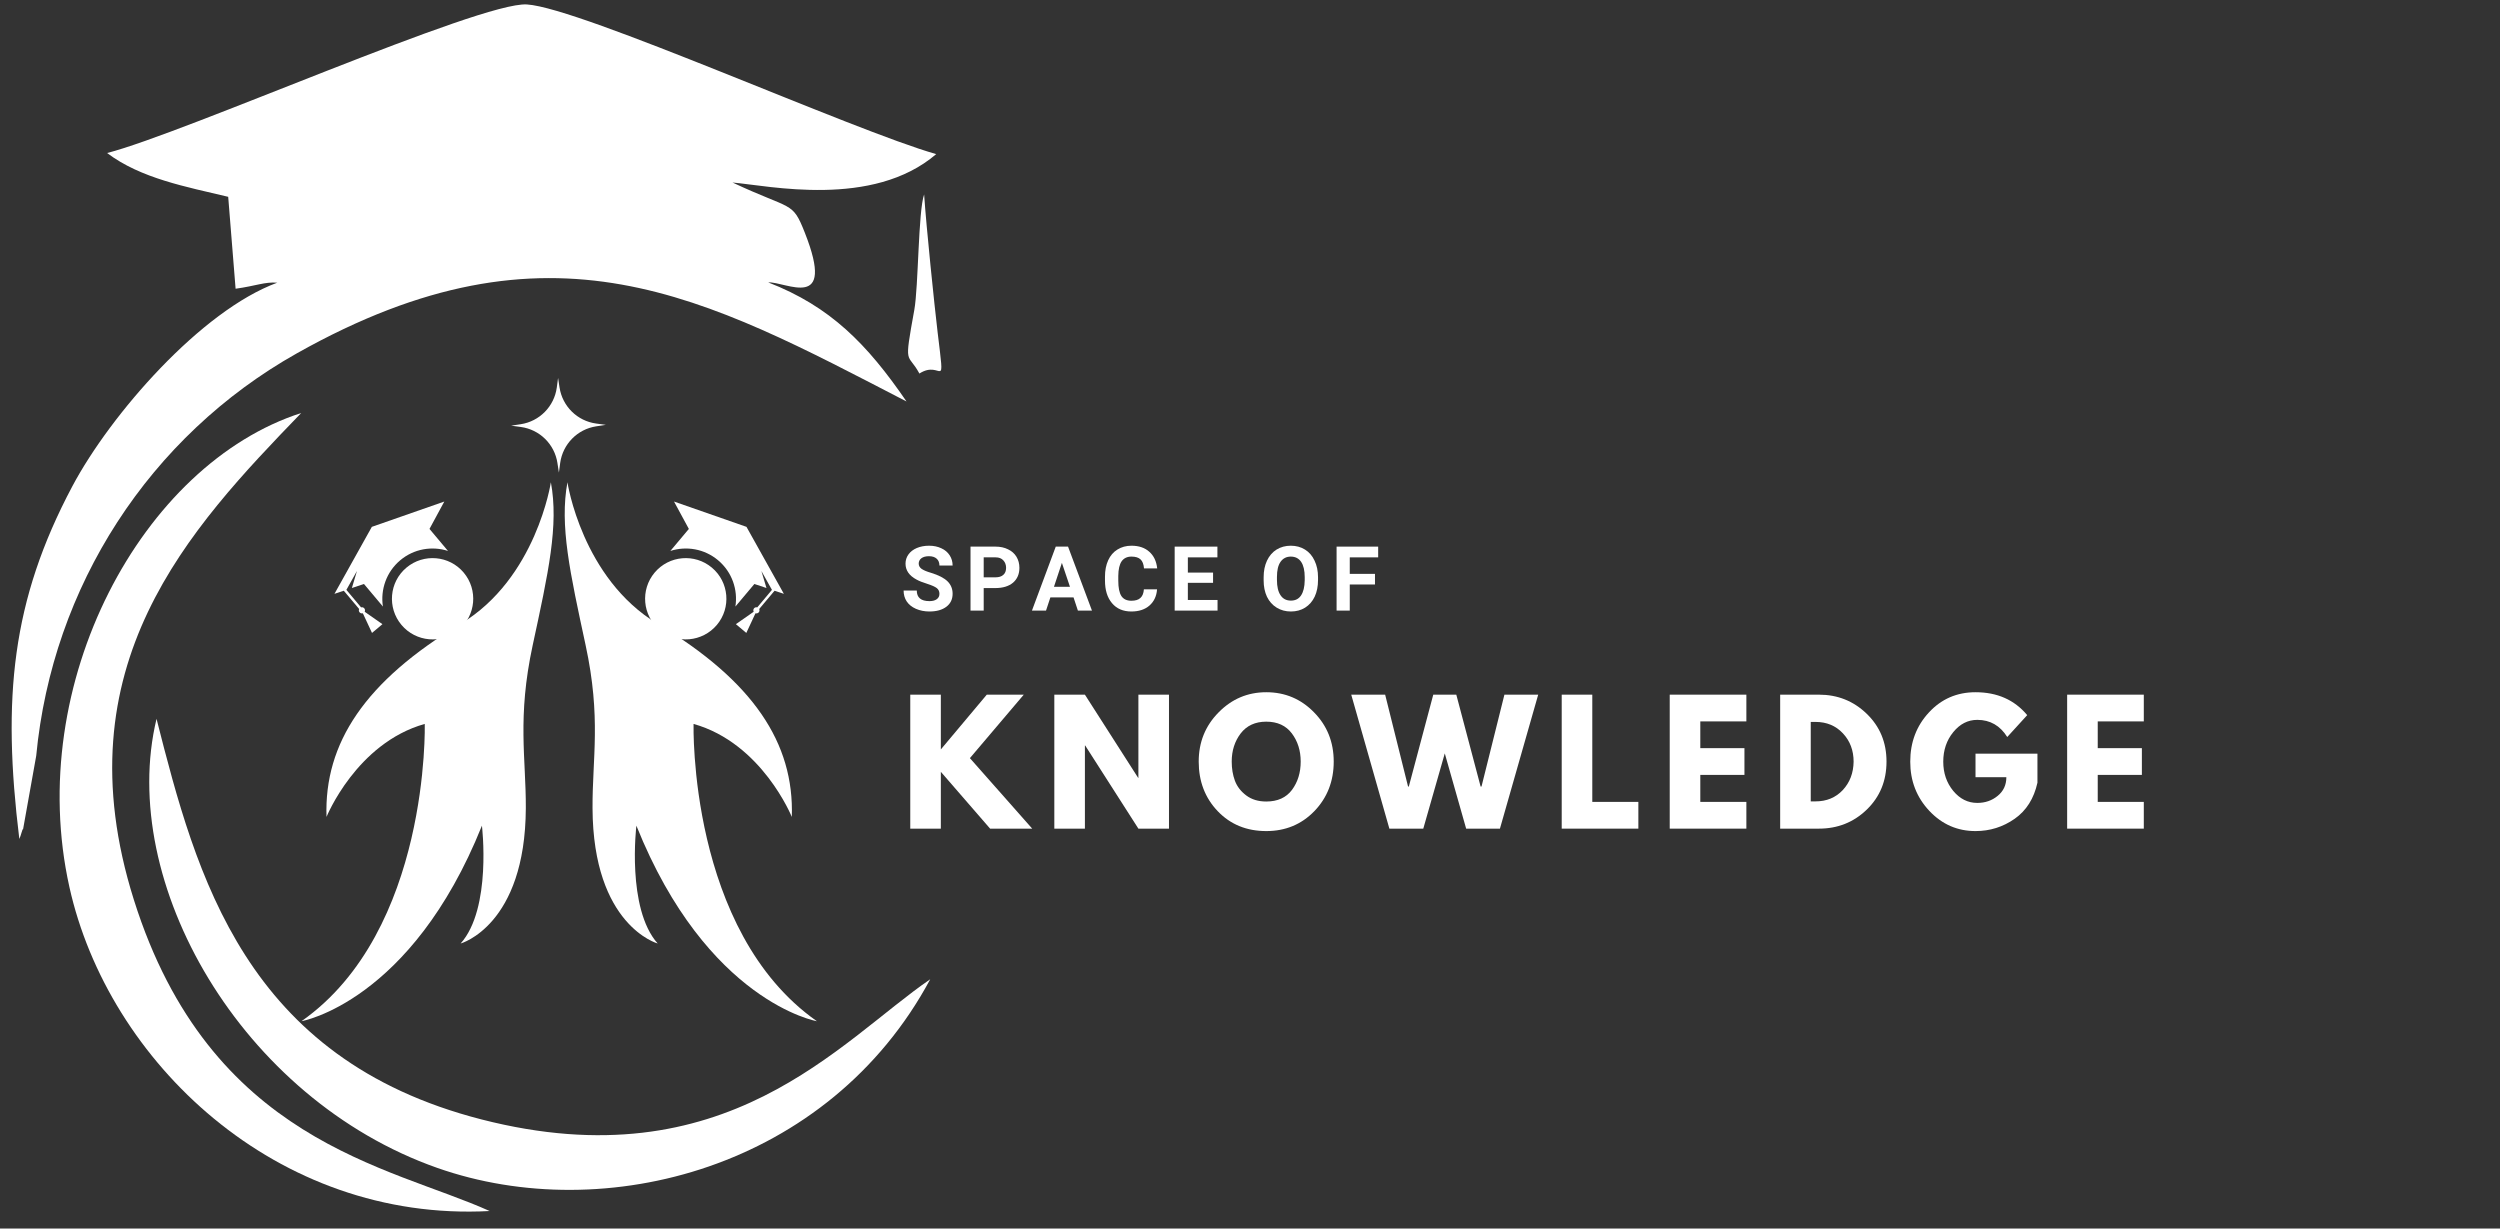 <svg xmlns="http://www.w3.org/2000/svg" xmlns:xlink="http://www.w3.org/1999/xlink" width="407" zoomAndPan="magnify" viewBox="0 0 305.25 150" height="200" preserveAspectRatio="xMidYMid meet" version="1.0"><rect x="0" y="0" width="305.25" height="150" fill="#333333" stroke="none"/><defs><g/><clipPath id="b37e73d392"><path d="M 1 0.184 L 115 0.184 L 115 103 L 1 103 Z M 1 0.184 " clip-rule="nonzero"/></clipPath><clipPath id="7d09644709"><path d="M 68.902 58.805 L 99.652 58.805 L 99.652 124.691 L 68.902 124.691 Z M 68.902 58.805 " clip-rule="nonzero"/></clipPath><clipPath id="76cd07763f"><path d="M 36.805 58 L 68 58 L 68 124.703 L 36.805 124.703 Z M 36.805 58 " clip-rule="nonzero"/></clipPath><clipPath id="672a5e3996"><path d="M 62 46.145 L 74 46.145 L 74 58 L 62 58 Z M 62 46.145 " clip-rule="nonzero"/></clipPath></defs><g clip-path="url(#b37e73d392)"><path fill="#ffffff" d="M 13.078 18.684 C 17.184 21.793 22.77 22.812 27.863 24.031 L 28.766 35.254 C 31.281 34.906 32.312 34.395 33.852 34.516 C 24.57 37.926 13.516 50.566 8.836 59.367 C 1.414 73.336 0.254 85.238 2.359 102.434 C 2.555 102.066 2.754 101.07 2.816 101.266 L 4.422 92.285 C 6.387 71.605 18.242 53.266 36.262 43.133 C 67.324 25.668 86.02 36.262 110.684 49.02 C 105.863 41.992 101.387 37.422 93.789 34.477 C 95.969 34.371 102.121 38.164 98.266 28.406 C 96.723 24.5 96.777 25.73 89.441 22.285 C 93.875 22.672 106.555 25.469 114.312 18.816 C 104.34 16.004 70.953 0.961 64.336 0.543 C 58.645 0.184 22.512 16.258 13.078 18.684 Z M 13.078 18.684 " fill-opacity="1" fill-rule="evenodd"/></g><path fill="#ffffff" d="M 59.785 147.867 C 47.539 142.34 25.637 139.418 16.34 109.848 C 7.344 81.246 23.117 64.57 36.781 50.426 C 17.367 56.672 2.949 83.395 8.469 108.285 C 13.195 129.602 33.742 149.266 59.785 147.867 Z M 59.785 147.867 " fill-opacity="1" fill-rule="evenodd"/><path fill="#ffffff" d="M 112.258 45.609 C 115.047 43.816 115.41 48.285 114.484 40.578 C 114.094 37.305 113.094 27.652 112.836 23.742 C 112.113 25.77 112.145 35.031 111.637 37.84 C 110.34 44.996 110.793 42.891 112.258 45.609 Z M 112.258 45.609 " fill-opacity="1" fill-rule="evenodd"/><path fill="#ffffff" d="M 113.582 119.566 C 102.531 127.137 88.672 144.352 58.797 136.684 C 29.906 129.27 23.984 106.949 19.113 87.77 C 14.309 107.695 29.438 134.168 53.383 142.598 C 73.887 149.816 101.223 142.609 113.582 119.566 Z M 113.582 119.566 " fill-opacity="1" fill-rule="evenodd"/><path fill="#ffffff" d="M 86.922 69.309 C 89.023 71.07 89.293 74.203 87.531 76.301 C 85.766 78.398 82.637 78.672 80.539 76.91 C 78.438 75.145 78.168 72.016 79.93 69.914 C 81.695 67.816 84.824 67.547 86.922 69.309 " fill-opacity="1" fill-rule="nonzero"/><path fill="#ffffff" d="M 92.699 74.359 C 92.758 74.488 92.746 74.648 92.648 74.762 C 92.547 74.879 92.395 74.922 92.258 74.883 L 92.223 74.926 L 91.125 77.281 L 89.852 76.211 L 91.984 74.723 L 92.02 74.684 C 91.957 74.555 91.973 74.395 92.07 74.277 C 92.168 74.16 92.32 74.121 92.461 74.16 L 94.254 72.023 L 92.965 69.715 L 93.586 71.797 L 92.109 71.305 L 89.793 74.059 C 90.113 72.004 89.383 69.84 87.68 68.41 C 86.004 67 83.793 66.645 81.852 67.27 L 84.109 64.582 L 82.297 61.238 L 91.145 64.328 L 95.711 72.508 L 94.574 72.129 L 92.699 74.359 " fill-opacity="1" fill-rule="nonzero"/><g clip-path="url(#7d09644709)"><path fill="#ffffff" d="M 80.305 115.203 C 80.305 115.203 72.406 113.031 72.348 98.672 C 72.32 92.547 73.418 87.652 71.504 78.777 C 69.594 69.902 68.312 64.156 69.285 58.883 C 69.285 58.883 71.043 70.625 80.305 76.176 C 91.941 83.148 96.988 90.715 96.68 99.746 C 96.68 99.746 93.043 90.742 84.684 88.391 C 84.684 88.391 84.031 113.672 99.742 124.691 C 99.742 124.691 86.34 122.352 77.703 100.816 C 77.703 100.816 76.48 110.918 80.305 115.203 " fill-opacity="1" fill-rule="nonzero"/></g><path fill="#ffffff" d="M 49.625 69.309 C 47.527 71.07 47.254 74.203 49.02 76.301 C 50.781 78.398 53.914 78.672 56.012 76.91 C 58.109 75.145 58.383 72.016 56.617 69.914 C 54.855 67.816 51.723 67.547 49.625 69.309 " fill-opacity="1" fill-rule="nonzero"/><path fill="#ffffff" d="M 43.852 74.359 C 43.789 74.488 43.805 74.648 43.902 74.762 C 44 74.879 44.152 74.922 44.293 74.883 L 44.324 74.926 L 45.422 77.281 L 46.695 76.211 L 44.566 74.723 L 44.531 74.684 C 44.59 74.555 44.578 74.395 44.48 74.277 C 44.379 74.16 44.227 74.121 44.09 74.16 L 42.293 72.023 L 43.586 69.715 L 42.965 71.797 L 44.441 71.305 L 46.754 74.059 C 46.438 72.004 47.168 69.84 48.867 68.41 C 50.543 67 52.754 66.645 54.699 67.27 L 52.441 64.582 L 54.25 61.238 L 45.402 64.328 L 40.836 72.508 L 41.977 72.129 L 43.852 74.359 " fill-opacity="1" fill-rule="nonzero"/><g clip-path="url(#76cd07763f)"><path fill="#ffffff" d="M 56.242 115.203 C 56.242 115.203 64.141 113.031 64.203 98.672 C 64.227 92.547 63.133 87.652 65.043 78.777 C 66.957 69.902 68.238 64.156 67.262 58.883 C 67.262 58.883 65.504 70.625 56.242 76.176 C 44.609 83.148 39.562 90.715 39.867 99.746 C 39.867 99.746 43.504 90.742 51.863 88.391 C 51.863 88.391 52.516 113.672 36.809 124.691 C 36.809 124.691 50.207 122.352 58.844 100.816 C 58.844 100.816 60.07 110.918 56.242 115.203 " fill-opacity="1" fill-rule="nonzero"/></g><g clip-path="url(#672a5e3996)"><path fill="#ffffff" d="M 68.062 56.531 L 68.242 57.703 L 68.398 56.531 C 68.711 54.227 70.504 52.402 72.801 52.055 L 73.973 51.875 L 72.797 51.715 C 70.492 51.406 68.672 49.613 68.32 47.316 L 68.141 46.145 L 67.984 47.32 C 67.672 49.621 65.879 51.445 63.582 51.797 L 62.41 51.973 L 63.586 52.133 C 65.891 52.445 67.711 54.234 68.062 56.531 " fill-opacity="1" fill-rule="nonzero"/></g><g fill="#ffffff" fill-opacity="1"><g transform="translate(109.955, 101.177)"><g><path d="M 16.078 0 L 10.938 0 L 4.922 -6.938 L 4.922 0 L 1.188 0 L 1.188 -16.359 L 4.922 -16.359 L 4.922 -9.672 L 10.531 -16.359 L 15.047 -16.359 L 8.469 -8.609 Z M 16.078 0 "/></g></g></g><g fill="#ffffff" fill-opacity="1"><g transform="translate(127.545, 101.177)"><g><path d="M 4.922 -10.156 L 4.922 0 L 1.188 0 L 1.188 -16.359 L 4.922 -16.359 L 11.422 -6.203 L 11.453 -6.203 L 11.453 -16.359 L 15.188 -16.359 L 15.188 0 L 11.453 0 L 4.953 -10.156 Z M 4.922 -10.156 "/></g></g></g><g fill="#ffffff" fill-opacity="1"><g transform="translate(145.909, 101.177)"><g><path d="M 0.453 -8.188 C 0.453 -10.551 1.258 -12.551 2.875 -14.188 C 4.488 -15.832 6.43 -16.656 8.703 -16.656 C 10.992 -16.656 12.938 -15.836 14.531 -14.203 C 16.133 -12.578 16.938 -10.57 16.938 -8.188 C 16.938 -5.789 16.148 -3.773 14.578 -2.141 C 13.004 -0.516 11.047 0.297 8.703 0.297 C 6.305 0.297 4.332 -0.508 2.781 -2.125 C 1.227 -3.75 0.453 -5.77 0.453 -8.188 Z M 4.484 -8.188 C 4.484 -7.332 4.613 -6.551 4.875 -5.844 C 5.145 -5.133 5.609 -4.535 6.266 -4.047 C 6.922 -3.555 7.734 -3.312 8.703 -3.312 C 10.086 -3.312 11.133 -3.785 11.844 -4.734 C 12.551 -5.691 12.906 -6.844 12.906 -8.188 C 12.906 -9.52 12.547 -10.664 11.828 -11.625 C 11.109 -12.582 10.066 -13.062 8.703 -13.062 C 7.359 -13.062 6.316 -12.582 5.578 -11.625 C 4.848 -10.664 4.484 -9.52 4.484 -8.188 Z M 4.484 -8.188 "/></g></g></g><g fill="#ffffff" fill-opacity="1"><g transform="translate(165.283, 101.177)"><g><path d="M 13.734 0 L 11.125 -9.188 L 8.5 0 L 4.359 0 L -0.297 -16.359 L 3.844 -16.359 L 6.641 -5.141 L 6.734 -5.141 L 9.719 -16.359 L 12.531 -16.359 L 15.5 -5.141 L 15.609 -5.141 L 18.406 -16.359 L 22.531 -16.359 L 17.859 0 Z M 13.734 0 "/></g></g></g><g fill="#ffffff" fill-opacity="1"><g transform="translate(189.497, 101.177)"><g><path d="M 4.922 -16.359 L 4.922 -3.266 L 10.547 -3.266 L 10.547 0 L 1.188 0 L 1.188 -16.359 Z M 4.922 -16.359 "/></g></g></g><g fill="#ffffff" fill-opacity="1"><g transform="translate(202.685, 101.177)"><g><path d="M 10.547 -16.359 L 10.547 -13.094 L 4.922 -13.094 L 4.922 -9.828 L 10.312 -9.828 L 10.312 -6.562 L 4.922 -6.562 L 4.922 -3.266 L 10.547 -3.266 L 10.547 0 L 1.188 0 L 1.188 -16.359 Z M 10.547 -16.359 "/></g></g></g><g fill="#ffffff" fill-opacity="1"><g transform="translate(216.17, 101.177)"><g><path d="M 1.188 -16.359 L 5.922 -16.359 C 8.203 -16.359 10.145 -15.582 11.75 -14.031 C 13.363 -12.477 14.172 -10.531 14.172 -8.188 C 14.172 -5.832 13.367 -3.879 11.766 -2.328 C 10.16 -0.773 8.211 0 5.922 0 L 1.188 0 Z M 4.922 -3.328 L 5.5 -3.328 C 6.852 -3.328 7.961 -3.785 8.828 -4.703 C 9.691 -5.629 10.133 -6.785 10.156 -8.172 C 10.156 -9.555 9.719 -10.711 8.844 -11.641 C 7.977 -12.566 6.863 -13.031 5.5 -13.031 L 4.922 -13.031 Z M 4.922 -3.328 "/></g></g></g><g fill="#ffffff" fill-opacity="1"><g transform="translate(232.788, 101.177)"><g><path d="M 15.984 -9.156 L 15.984 -5.609 C 15.555 -3.672 14.629 -2.203 13.203 -1.203 C 11.773 -0.203 10.18 0.297 8.422 0.297 C 6.211 0.297 4.332 -0.523 2.781 -2.172 C 1.227 -3.828 0.453 -5.828 0.453 -8.172 C 0.453 -10.547 1.211 -12.551 2.734 -14.188 C 4.254 -15.832 6.148 -16.656 8.422 -16.656 C 11.078 -16.656 13.18 -15.723 14.734 -13.859 L 12.297 -11.188 C 11.422 -12.582 10.203 -13.281 8.641 -13.281 C 7.492 -13.281 6.516 -12.781 5.703 -11.781 C 4.891 -10.789 4.484 -9.586 4.484 -8.172 C 4.484 -6.785 4.891 -5.598 5.703 -4.609 C 6.516 -3.629 7.492 -3.141 8.641 -3.141 C 9.598 -3.141 10.426 -3.426 11.125 -4 C 11.832 -4.57 12.188 -5.332 12.188 -6.281 L 8.422 -6.281 L 8.422 -9.156 Z M 15.984 -9.156 "/></g></g></g><g fill="#ffffff" fill-opacity="1"><g transform="translate(251.211, 101.177)"><g><path d="M 10.547 -16.359 L 10.547 -13.094 L 4.922 -13.094 L 4.922 -9.828 L 10.312 -9.828 L 10.312 -6.562 L 4.922 -6.562 L 4.922 -3.266 L 10.547 -3.266 L 10.547 0 L 1.188 0 L 1.188 -16.359 Z M 10.547 -16.359 "/></g></g></g><g fill="#ffffff" fill-opacity="1"><g transform="translate(109.955, 74.554)"><g><path d="M 4.75 -2.047 C 4.75 -2.348 4.641 -2.582 4.422 -2.75 C 4.211 -2.914 3.828 -3.086 3.266 -3.266 C 2.703 -3.441 2.258 -3.617 1.938 -3.797 C 1.051 -4.273 0.609 -4.922 0.609 -5.734 C 0.609 -6.148 0.727 -6.523 0.969 -6.859 C 1.207 -7.191 1.547 -7.453 1.984 -7.641 C 2.43 -7.828 2.93 -7.922 3.484 -7.922 C 4.047 -7.922 4.547 -7.816 4.984 -7.609 C 5.422 -7.41 5.758 -7.125 6 -6.75 C 6.238 -6.383 6.359 -5.969 6.359 -5.5 L 4.75 -5.5 C 4.75 -5.863 4.633 -6.145 4.406 -6.344 C 4.188 -6.539 3.875 -6.641 3.469 -6.641 C 3.07 -6.641 2.766 -6.555 2.547 -6.391 C 2.328 -6.223 2.219 -6.004 2.219 -5.734 C 2.219 -5.473 2.344 -5.254 2.594 -5.078 C 2.852 -4.91 3.234 -4.754 3.734 -4.609 C 4.648 -4.328 5.316 -3.984 5.734 -3.578 C 6.148 -3.172 6.359 -2.664 6.359 -2.062 C 6.359 -1.383 6.102 -0.852 5.594 -0.469 C 5.082 -0.082 4.395 0.109 3.531 0.109 C 2.926 0.109 2.375 0 1.875 -0.219 C 1.383 -0.438 1.008 -0.738 0.75 -1.125 C 0.5 -1.508 0.375 -1.953 0.375 -2.453 L 1.984 -2.453 C 1.984 -1.586 2.5 -1.156 3.531 -1.156 C 3.914 -1.156 4.211 -1.234 4.422 -1.391 C 4.641 -1.547 4.75 -1.766 4.75 -2.047 Z M 4.75 -2.047 "/></g></g></g><g fill="#ffffff" fill-opacity="1"><g transform="translate(117.797, 74.554)"><g><path d="M 2.312 -2.75 L 2.312 0 L 0.703 0 L 0.703 -7.812 L 3.75 -7.812 C 4.332 -7.812 4.844 -7.703 5.281 -7.484 C 5.727 -7.273 6.07 -6.973 6.312 -6.578 C 6.551 -6.18 6.672 -5.727 6.672 -5.219 C 6.672 -4.457 6.41 -3.852 5.891 -3.406 C 5.367 -2.969 4.645 -2.75 3.719 -2.75 Z M 2.312 -4.062 L 3.75 -4.062 C 4.164 -4.062 4.484 -4.16 4.703 -4.359 C 4.93 -4.555 5.047 -4.844 5.047 -5.219 C 5.047 -5.594 4.93 -5.898 4.703 -6.141 C 4.484 -6.379 4.176 -6.5 3.781 -6.5 L 2.312 -6.5 Z M 2.312 -4.062 "/></g></g></g><g fill="#ffffff" fill-opacity="1"><g transform="translate(125.97, 74.554)"><g><path d="M 5.109 -1.609 L 2.281 -1.609 L 1.75 0 L 0.031 0 L 2.938 -7.812 L 4.438 -7.812 L 7.359 0 L 5.641 0 Z M 2.719 -2.906 L 4.672 -2.906 L 3.688 -5.828 Z M 2.719 -2.906 "/></g></g></g><g fill="#ffffff" fill-opacity="1"><g transform="translate(134.449, 74.554)"><g><path d="M 6.828 -2.594 C 6.766 -1.758 6.453 -1.098 5.891 -0.609 C 5.336 -0.129 4.602 0.109 3.688 0.109 C 2.688 0.109 1.898 -0.227 1.328 -0.906 C 0.754 -1.582 0.469 -2.504 0.469 -3.672 L 0.469 -4.156 C 0.469 -4.906 0.598 -5.566 0.859 -6.141 C 1.117 -6.711 1.492 -7.148 1.984 -7.453 C 2.484 -7.766 3.055 -7.922 3.703 -7.922 C 4.609 -7.922 5.332 -7.676 5.875 -7.188 C 6.426 -6.707 6.75 -6.031 6.844 -5.156 L 5.234 -5.156 C 5.191 -5.664 5.051 -6.031 4.812 -6.25 C 4.57 -6.477 4.203 -6.594 3.703 -6.594 C 3.172 -6.594 2.77 -6.398 2.5 -6.016 C 2.238 -5.629 2.102 -5.035 2.094 -4.234 L 2.094 -3.641 C 2.094 -2.797 2.219 -2.176 2.469 -1.781 C 2.727 -1.395 3.133 -1.203 3.688 -1.203 C 4.188 -1.203 4.555 -1.316 4.797 -1.547 C 5.047 -1.773 5.188 -2.125 5.219 -2.594 Z M 6.828 -2.594 "/></g></g></g><g fill="#ffffff" fill-opacity="1"><g transform="translate(142.724, 74.554)"><g><path d="M 5.391 -3.391 L 2.312 -3.391 L 2.312 -1.297 L 5.938 -1.297 L 5.938 0 L 0.703 0 L 0.703 -7.812 L 5.922 -7.812 L 5.922 -6.5 L 2.312 -6.5 L 2.312 -4.641 L 5.391 -4.641 Z M 5.391 -3.391 "/></g></g></g><g fill="#ffffff" fill-opacity="1"><g transform="translate(149.992, 74.554)"><g/></g></g><g fill="#ffffff" fill-opacity="1"><g transform="translate(153.822, 74.554)"><g><path d="M 7.109 -3.734 C 7.109 -2.961 6.973 -2.285 6.703 -1.703 C 6.43 -1.129 6.039 -0.68 5.531 -0.359 C 5.031 -0.047 4.453 0.109 3.797 0.109 C 3.148 0.109 2.57 -0.047 2.062 -0.359 C 1.551 -0.672 1.156 -1.113 0.875 -1.688 C 0.602 -2.27 0.469 -2.938 0.469 -3.688 L 0.469 -4.078 C 0.469 -4.836 0.602 -5.508 0.875 -6.094 C 1.156 -6.688 1.547 -7.141 2.047 -7.453 C 2.555 -7.766 3.133 -7.922 3.781 -7.922 C 4.438 -7.922 5.016 -7.766 5.516 -7.453 C 6.023 -7.141 6.414 -6.688 6.688 -6.094 C 6.969 -5.508 7.109 -4.836 7.109 -4.078 Z M 5.484 -4.078 C 5.484 -4.898 5.336 -5.523 5.047 -5.953 C 4.754 -6.379 4.332 -6.594 3.781 -6.594 C 3.25 -6.594 2.832 -6.379 2.531 -5.953 C 2.238 -5.535 2.094 -4.922 2.094 -4.109 L 2.094 -3.734 C 2.094 -2.93 2.238 -2.312 2.531 -1.875 C 2.82 -1.438 3.242 -1.219 3.797 -1.219 C 4.336 -1.219 4.75 -1.426 5.031 -1.844 C 5.32 -2.27 5.473 -2.891 5.484 -3.703 Z M 5.484 -4.078 "/></g></g></g><g fill="#ffffff" fill-opacity="1"><g transform="translate(162.494, 74.554)"><g><path d="M 5.391 -3.188 L 2.312 -3.188 L 2.312 0 L 0.703 0 L 0.703 -7.812 L 5.781 -7.812 L 5.781 -6.5 L 2.312 -6.5 L 2.312 -4.484 L 5.391 -4.484 Z M 5.391 -3.188 "/></g></g></g></svg>